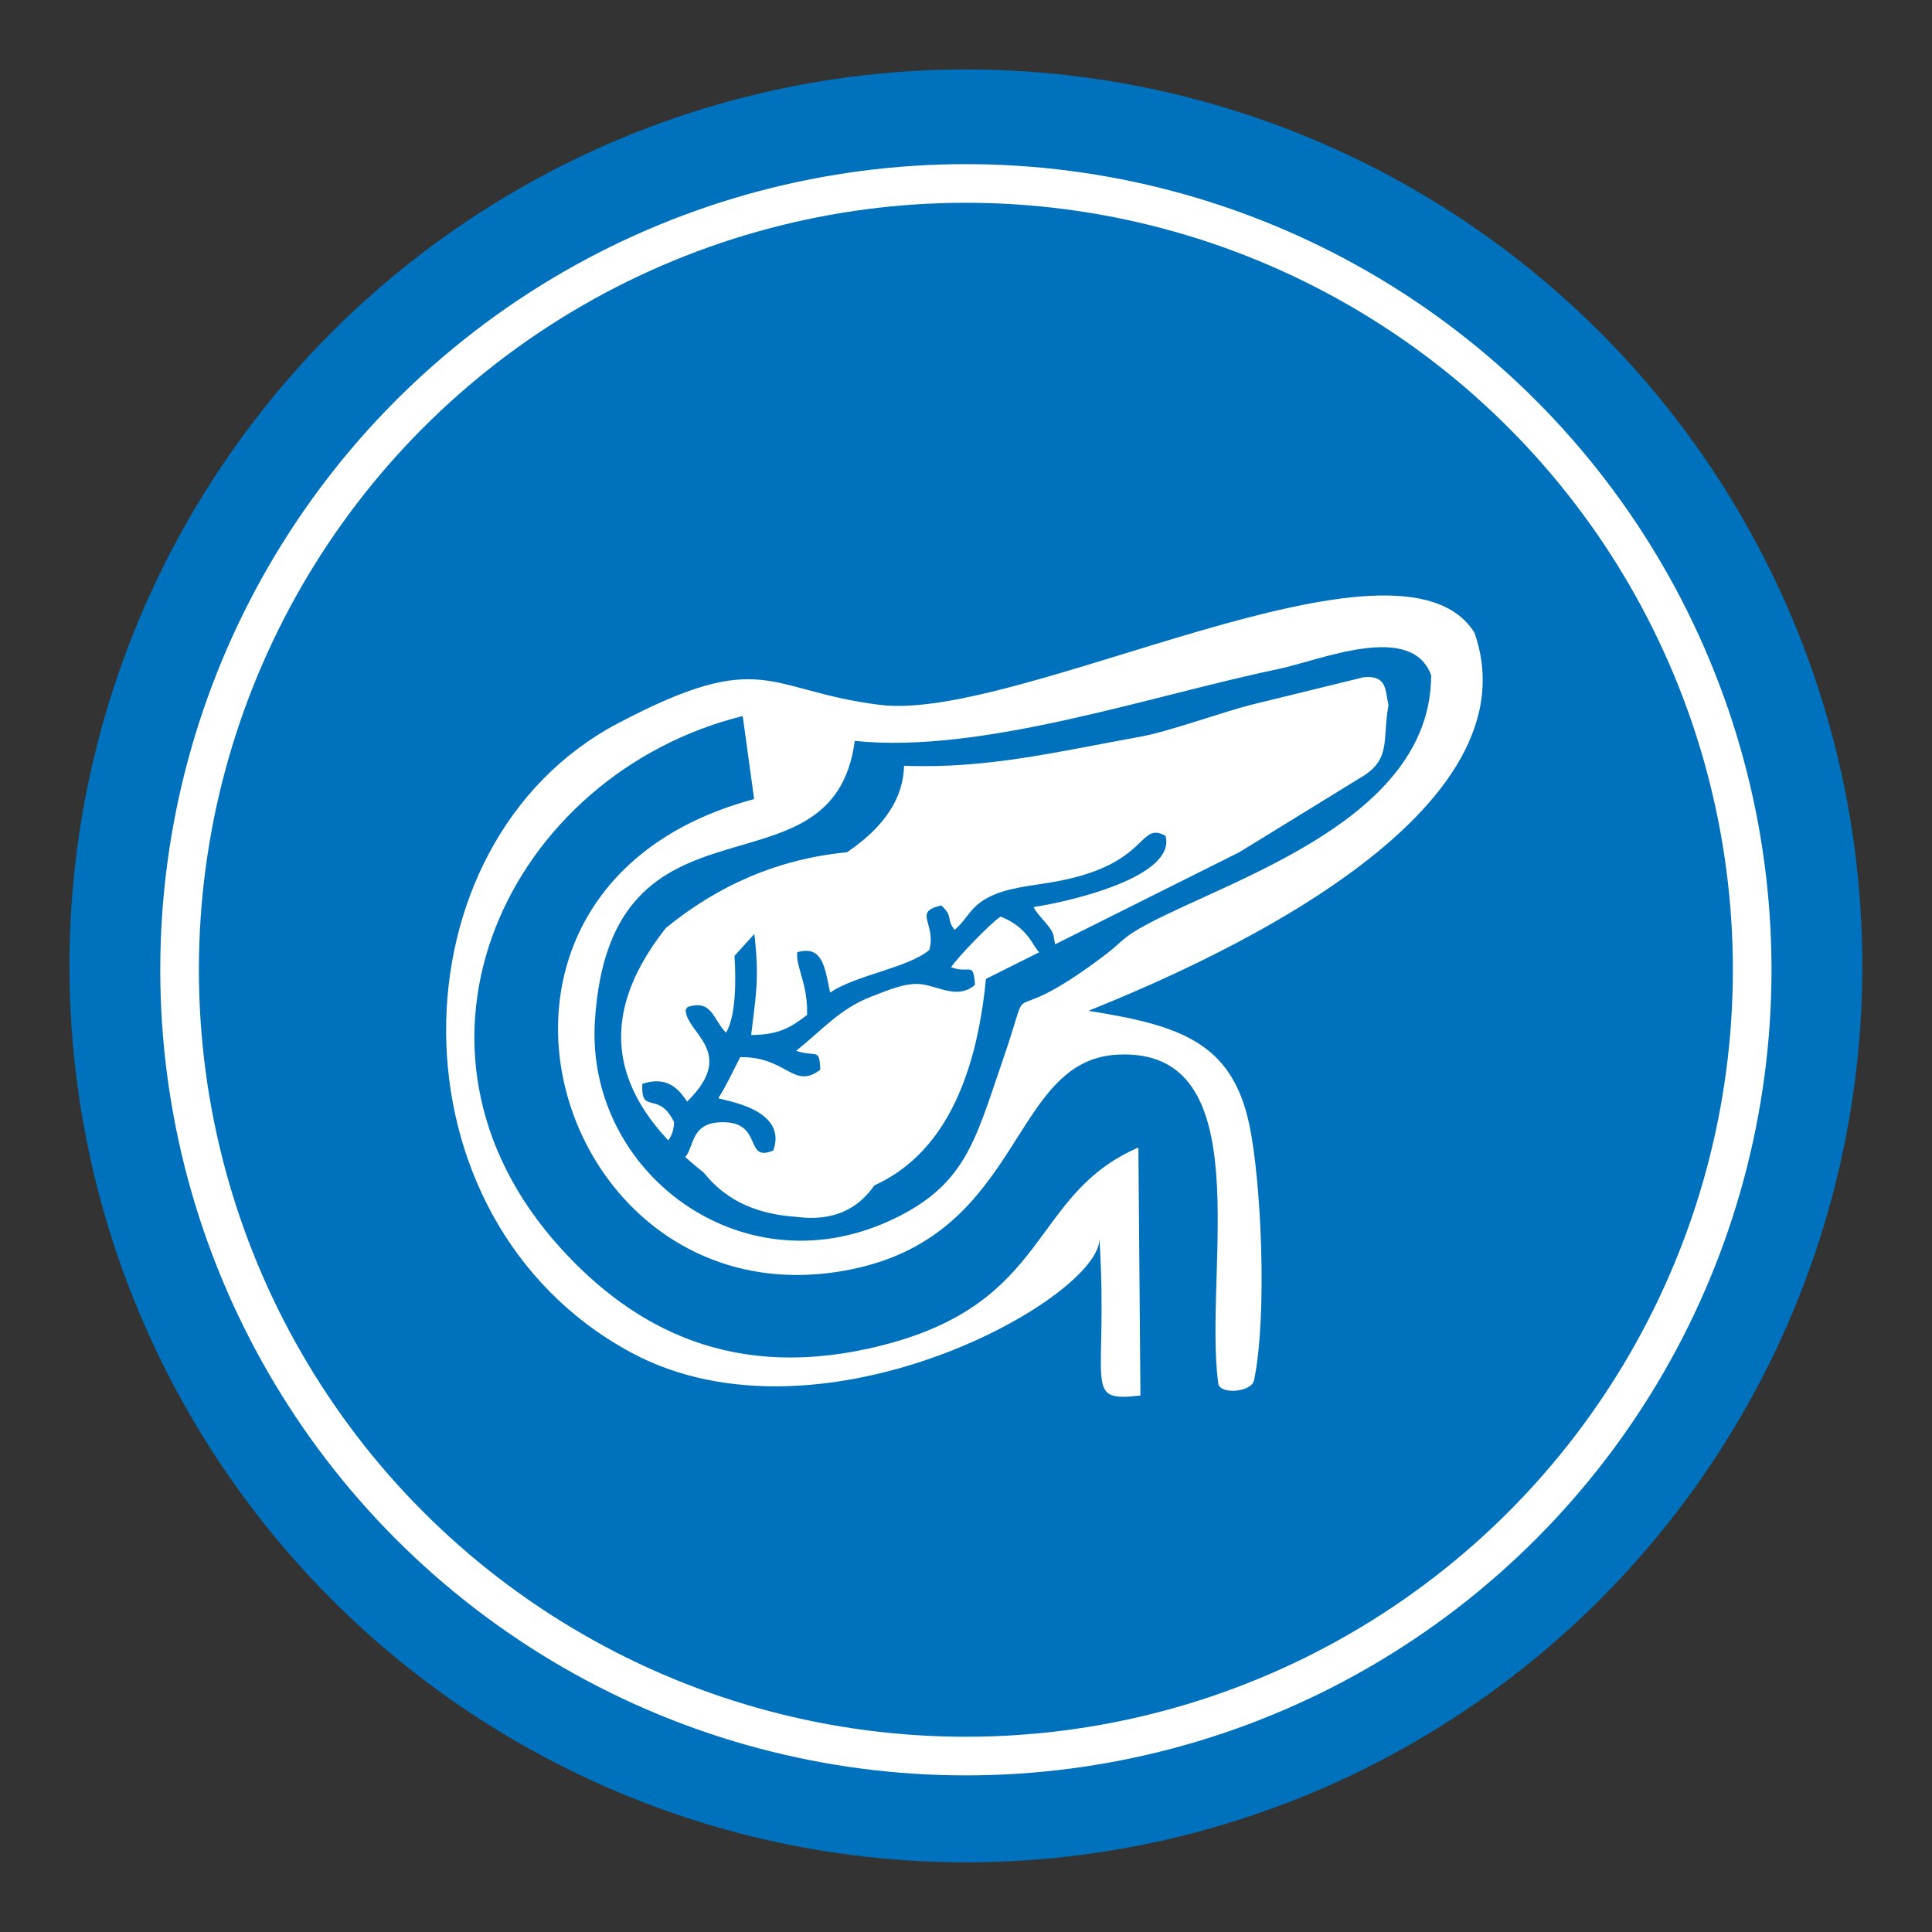 <?xml version="1.0" encoding="UTF-8"?>
<!DOCTYPE svg PUBLIC "-//W3C//DTD SVG 1.1//EN" "http://www.w3.org/Graphics/SVG/1.1/DTD/svg11.dtd">
<!-- Creator: CorelDRAW X7 -->
<svg xmlns="http://www.w3.org/2000/svg" xml:space="preserve" width="84.667mm" height="84.667mm" version="1.1" style="shape-rendering:geometricPrecision; text-rendering:geometricPrecision; image-rendering:optimizeQuality; fill-rule:evenodd; clip-rule:evenodd"
viewBox="0 0 8467 8467"
 xmlns:xlink="http://www.w3.org/1999/xlink">
 <rect x="0" y="0" width="8467" height="8467" fill="#333333" stroke="none"/>
 <defs>
  <style type="text/css">
   <![CDATA[
    .str0 {stroke:#0071BC;stroke-width:169.33}
    .str1 {stroke:white;stroke-width:169.33}
    .fil1 {fill:#0071BC}
    .fil0 {fill:#0071BC}
    .fil2 {fill:white}
   ]]>
  </style>
 </defs>
 <g id="Слой_x0020_1">
  <circle class="fil0 str0" cx="4233" cy="4233" r="3844"/>
  <circle class="fil1 str1" cx="4233" cy="4250" r="3446"/>
  <path class="fil2" d="M3746 3247c557,58 1298,-199 1857,-315 184,-39 582,-209 669,27 0,628 -858,887 -1240,1089 -115,61 -108,75 -185,134 -490,372 -303,34 -454,469 -122,355 -163,547 -494,699 -655,300 -1331,-217 -1292,-872 65,-1080 1043,-506 1139,-1231zm-983 2679c840,455 2080,-249 2055,-504 41,656 -79,723 180,694l-9 -1087c-478,207 -380,679 -1123,867 -653,166 -1092,-78 -1407,-424 -808,-887 -226,-2080 796,-2334l50 364c-1474,394 -868,2334 435,2059 750,-158 685,-915 1158,-939 630,-33 375,949 441,1441 6,50 146,39 157,-14 59,-288 31,-876 -21,-1121 -77,-362 -307,-435 -705,-498 435,-176 1982,-825 1692,-1657 -329,-526 -1994,394 -2607,316 -500,-63 -507,-256 -1147,81 -1001,528 -1025,2170 55,2756z"/>
  <path class="fil2" d="M2918 4067c230,-188 493,-303 794,-332 167,-113 247,-240 250,-379 370,14 676,-63 1044,-129 118,-22 363,-110 480,-139l490 -120c105,-10 94,59 109,122 -28,156 15,240 -127,321l-527 324 -1110 555c-45,459 -199,773 -489,905 -72,103 -179,159 -341,138 -156,-11 -298,-58 -407,-194 -385,-305 -498,-651 -166,-1072z"/>
  <path class="fil0" d="M3219 4189c7,116 6,262 -37,337 -58,-59 -61,-147 -168,-113l-9 11c-1,104 230,185 6,404 -42,-67 -97,-111 -196,-78 -7,140 69,26 139,167 -1,97 -69,79 -24,164 139,39 53,-149 216,-162 207,-16 109,180 243,123 66,-184 -221,-219 -241,-229 29,-44 69,-127 96,-180 205,-3 233,145 351,55 -4,-100 -18,-52 -106,-83 112,-88 190,-184 331,-238 72,-27 157,-66 229,-52 77,15 154,62 224,1 -8,-106 -21,-46 -105,-77 28,-42 169,-190 217,-222 170,66 142,206 214,151 23,-26 38,38 18,-68 -8,-39 -74,-91 -87,-125 156,-23 626,-132 578,-312 -119,-64 -69,116 -453,195 -100,21 -212,26 -301,64 -106,46 -111,106 -171,153 -39,-52 -3,-57 -58,-107 -127,30 -21,76 -52,195 -93,79 -323,110 -435,187 -24,-118 -35,-207 -144,-177 -8,62 47,137 43,275 -71,55 -123,87 -245,88 20,-173 37,-242 14,-443l-87 96z"/>
 </g>
</svg>
